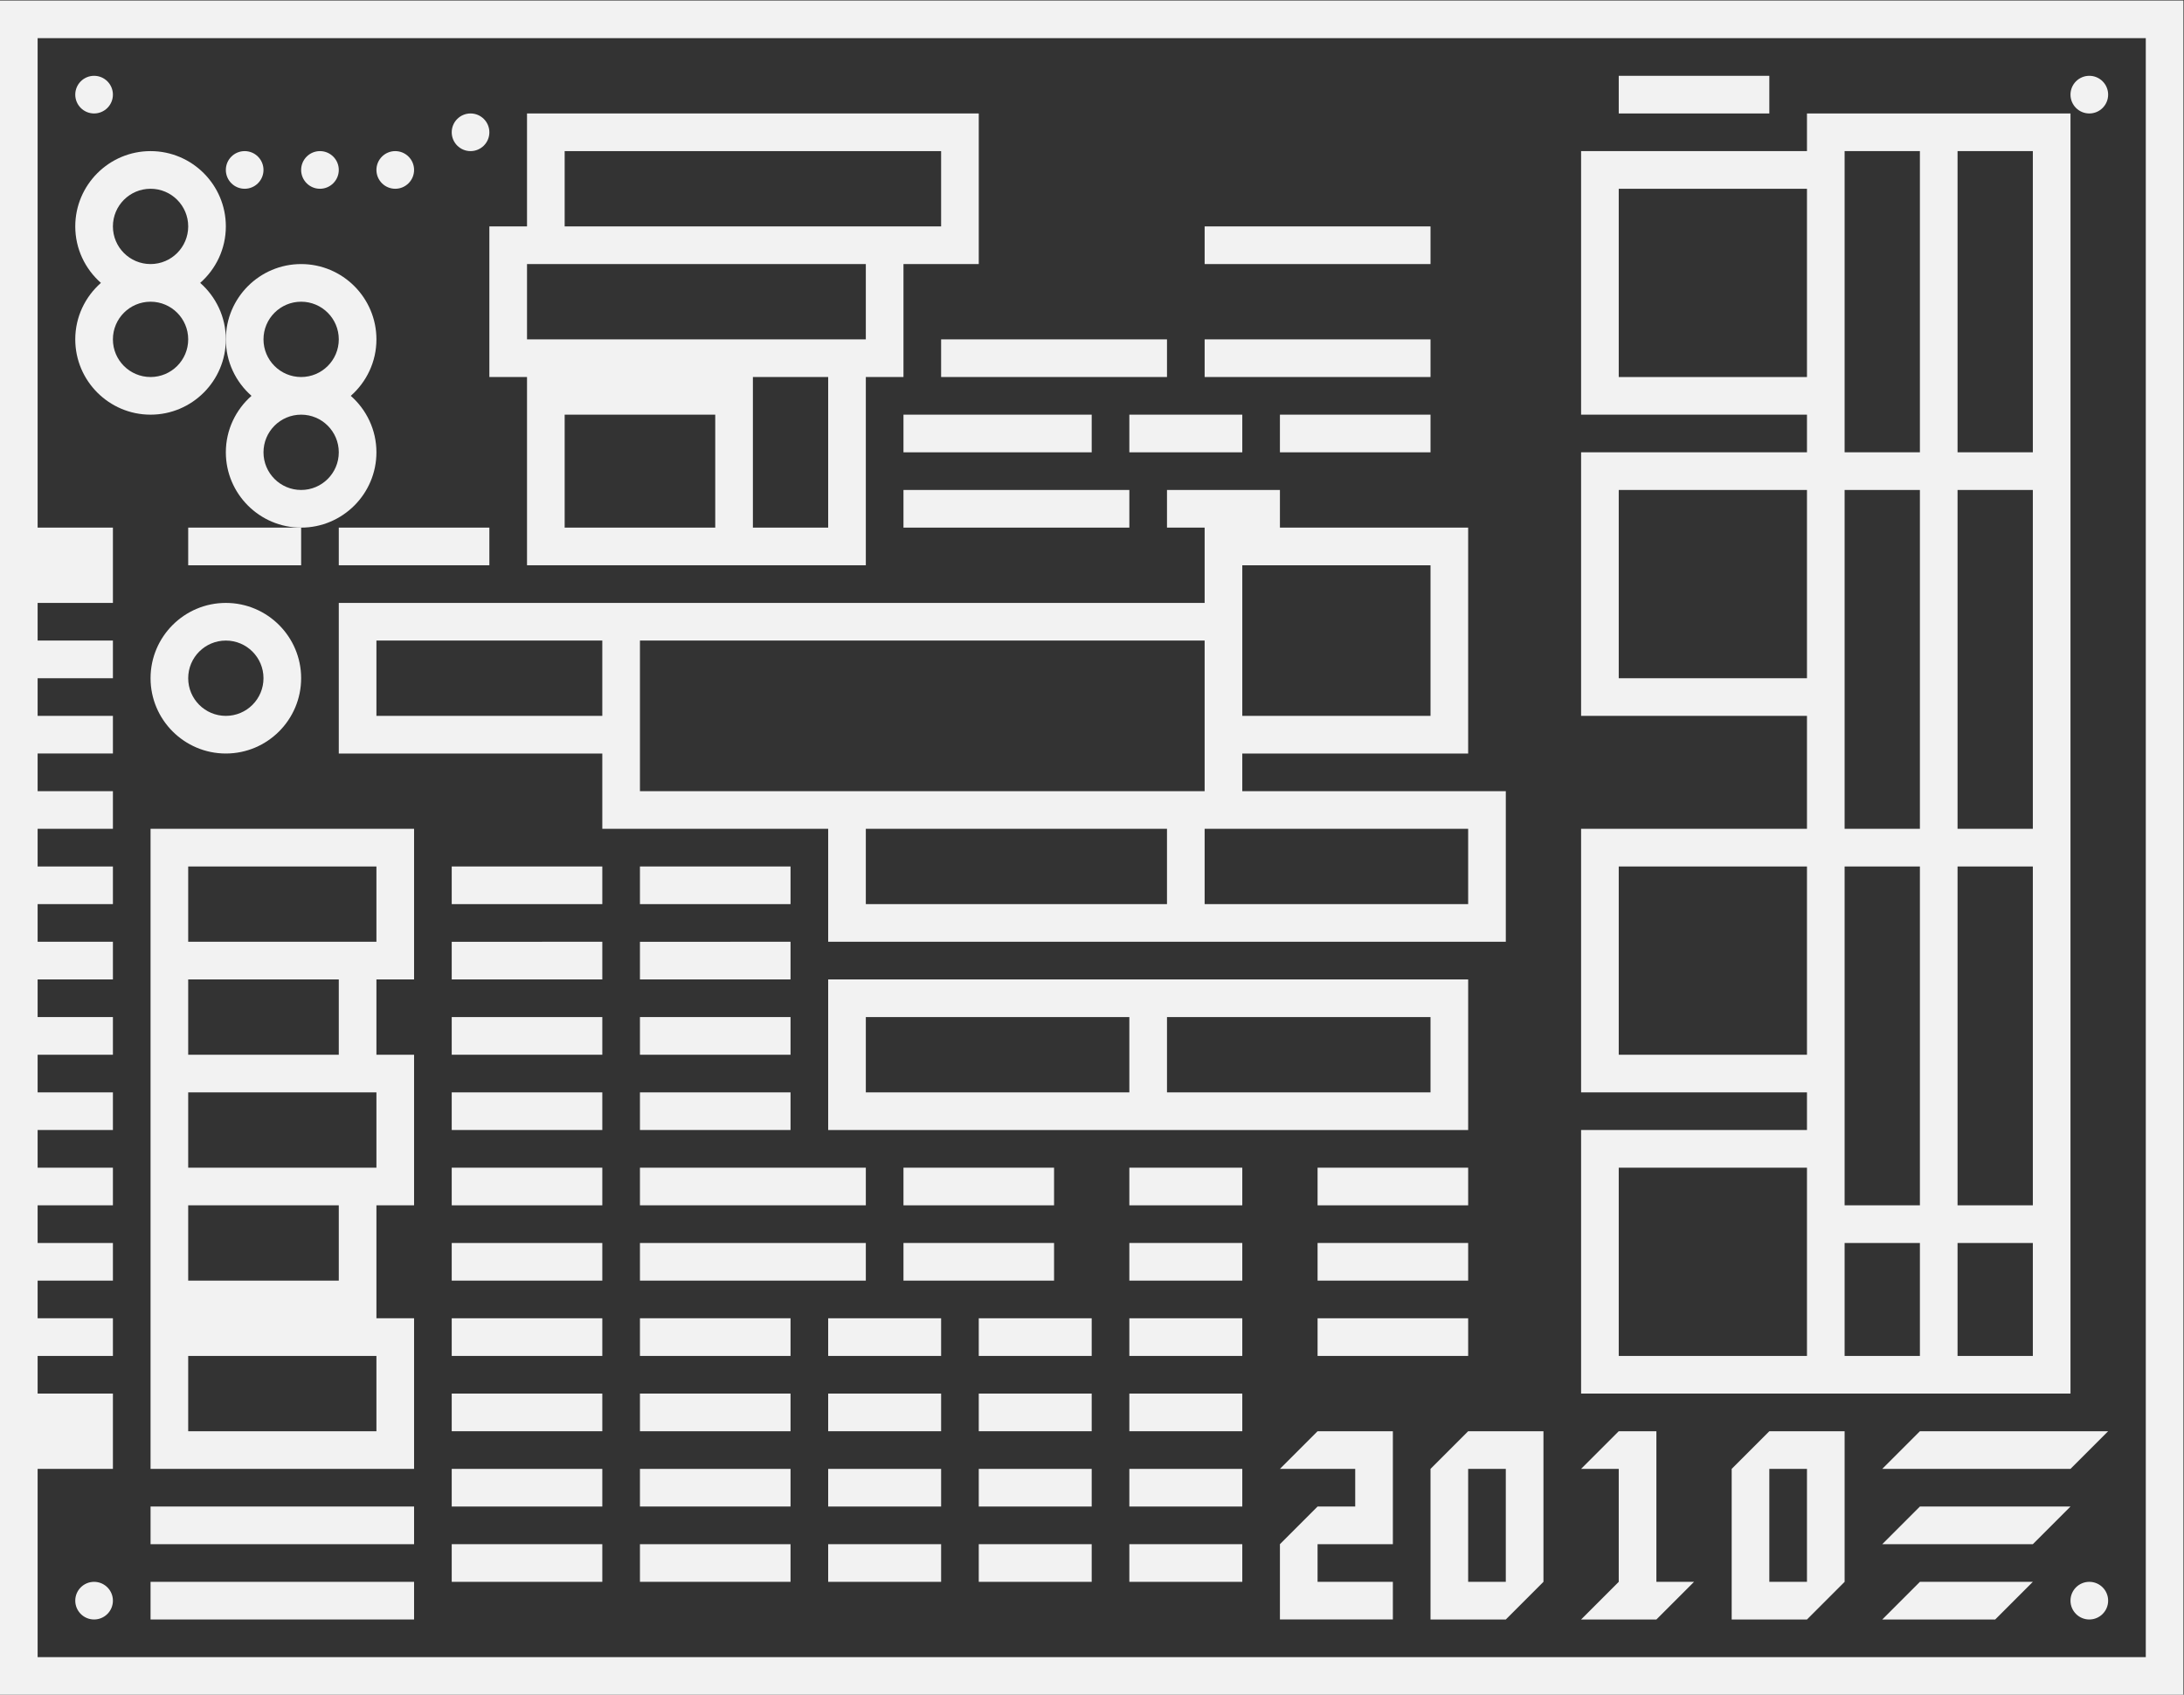 <?xml version="1.0" encoding="UTF-8" standalone="no"?>
<svg
   xmlns:dc="http://purl.org/dc/elements/1.1/"
   xmlns:cc="http://creativecommons.org/ns#"
   xmlns:rdf="http://www.w3.org/1999/02/22-rdf-syntax-ns#"
   xmlns:svg="http://www.w3.org/2000/svg"
   xmlns="http://www.w3.org/2000/svg"
   viewBox="0 0 309.333 240"
   height="240"
   width="309.333"
   xml:space="preserve"
   id="svg2"
   version="1.1"><rect x="0" y="0" width="309.333" height="240" fill="#333333" stroke="none"/><defs
     id="defs6"><clipPath
       id="clipPath22"
       clipPathUnits="userSpaceOnUse"><path
         id="path20"
         d="M 0,256 H 256 V 0 H 0 Z" /></clipPath></defs><g
     transform="matrix(1.333,0,0,-1.333,-16,288)"
     id="g10"><g
       transform="translate(240,164)"
       id="g12"><path
         id="path14"
         style="fill:#f2f2f2;fill-opacity:1;fill-rule:nonzero;stroke:none"
         d="m 0,0 v -4 -120 h -208 -8 -8 v 20 h 8 v 8 h -8 v 4 h 8 v 4 h -8 v 4 h 8 v 4 h -8 v 4 h 8 v 4 h -8 v 4 h 8 v 4 h -8 v 4 h 8 v 4 h -8 v 4 h 8 v 4 h -8 v 4 h 8 v 4 h -8 v 4 h 8 v 4 h -8 v 4 h 8 v 4 h -8 v 4 h 8 v 4 h -8 v 4 h 8 v 8 h -8 V 48 H 0 Z m 0,52 h -224 -4 v -4 -52 -4 -4 -20 -4 -60 -4 -4 -20 -4 h 4 8 8 208 4 v 4 120 4 48 4 z" /></g><g
       id="g16"><g
         clip-path="url(#clipPath22)"
         id="g18"><g
           transform="translate(22,48)"
           id="g24"><path
             id="path26"
             style="fill:#f2f2f2;fill-opacity:1;fill-rule:nonzero;stroke:none"
             d="m 0,0 c -1.104,0 -2,-0.896 -2,-2 0,-1.104 0.896,-2 2,-2 1.104,0 2,0.896 2,2 0,1.104 -0.896,2 -2,2" /></g><g
           transform="translate(22,204)"
           id="g28"><path
             id="path30"
             style="fill:#f2f2f2;fill-opacity:1;fill-rule:nonzero;stroke:none"
             d="M 0,0 C 1.104,0 2,0.896 2,2 2,3.104 1.104,4 0,4 -1.104,4 -2,3.104 -2,2 -2,0.896 -1.104,0 0,0" /></g><g
           transform="translate(234,48)"
           id="g32"><path
             id="path34"
             style="fill:#f2f2f2;fill-opacity:1;fill-rule:nonzero;stroke:none"
             d="m 0,0 c -1.104,0 -2,-0.896 -2,-2 0,-1.104 0.896,-2 2,-2 1.104,0 2,0.896 2,2 0,1.104 -0.896,2 -2,2" /></g><g
           transform="translate(234,204)"
           id="g36"><path
             id="path38"
             style="fill:#f2f2f2;fill-opacity:1;fill-rule:nonzero;stroke:none"
             d="M 0,0 C 1.104,0 2,0.896 2,2 2,3.104 1.104,4 0,4 -1.104,4 -2,3.104 -2,2 -2,0.896 -1.104,0 0,0" /></g><g
           transform="translate(68,188)"
           id="g40"><path
             id="path42"
             style="fill:#f2f2f2;fill-opacity:1;fill-rule:nonzero;stroke:none"
             d="M 0,0 H 4 36 V -8 H 32 24 20 0 Z M 4,12 H 44 V 4 H 40 36 4 Z m 28,-40 h -8 v 12 4 h 8 z m -12,0 H 4 v 12 H 20 Z M -4,0 v -8 -4 h 4 v -4 -12 -4 h 4 16 4 8 4 v 4 16 h 4 v 4 8 h 4 4 v 4 8 4 H 44 4 0 V 12 4 h -4 z" /></g><g
           transform="translate(32,180)"
           id="g44"><path
             id="path46"
             style="fill:#f2f2f2;fill-opacity:1;fill-rule:nonzero;stroke:none"
             d="m 0,0 c 0,-2.209 -1.791,-4 -4,-4 -2.209,0 -4,1.791 -4,4 0,2.209 1.791,4 4,4 2.209,0 4,-1.791 4,-4 m -8,12 c 0,2.209 1.791,4 4,4 2.209,0 4,-1.791 4,-4 C 0,9.791 -1.791,8 -4,8 -6.209,8 -8,9.791 -8,12 M -12,0 c 0,-4.411 3.589,-8 8,-8 4.411,0 8,3.589 8,8 C 4,2.39 2.941,4.533 1.274,6 2.941,7.467 4,9.61 4,12 c 0,4.411 -3.589,8 -8,8 -4.411,0 -8,-3.589 -8,-8 0,-2.39 1.059,-4.533 2.726,-6 C -10.941,4.533 -12,2.39 -12,0" /></g><g
           transform="translate(44,184)"
           id="g48"><path
             id="path50"
             style="fill:#f2f2f2;fill-opacity:1;fill-rule:nonzero;stroke:none"
             d="m 0,0 c 2.209,0 4,-1.791 4,-4 0,-2.209 -1.791,-4 -4,-4 -2.209,0 -4,1.791 -4,4 0,2.209 1.791,4 4,4 m 4,-16 c 0,-2.209 -1.791,-4 -4,-4 -2.209,0 -4,1.791 -4,4 0,2.209 1.791,4 4,4 2.209,0 4,-1.791 4,-4 m -9.274,6 C -6.941,-11.467 -8,-13.61 -8,-16 c 0,-4.411 3.589,-8 8,-8 4.411,0 8,3.589 8,8 0,2.39 -1.059,4.533 -2.726,6 C 6.941,-8.533 8,-6.39 8,-4 8,0.411 4.411,4 0,4 -4.411,4 -8,0.411 -8,-4 c 0,-2.39 1.059,-4.533 2.726,-6" /></g><g
           transform="translate(38,196)"
           id="g52"><path
             id="path54"
             style="fill:#f2f2f2;fill-opacity:1;fill-rule:nonzero;stroke:none"
             d="M 0,0 C 1.104,0 2,0.896 2,2 2,3.104 1.104,4 0,4 -1.104,4 -2,3.104 -2,2 -2,0.896 -1.104,0 0,0" /></g><g
           transform="translate(46,196)"
           id="g56"><path
             id="path58"
             style="fill:#f2f2f2;fill-opacity:1;fill-rule:nonzero;stroke:none"
             d="M 0,0 C 1.104,0 2,0.896 2,2 2,3.104 1.104,4 0,4 -1.104,4 -2,3.104 -2,2 -2,0.896 -1.104,0 0,0" /></g><g
           transform="translate(54,196)"
           id="g60"><path
             id="path62"
             style="fill:#f2f2f2;fill-opacity:1;fill-rule:nonzero;stroke:none"
             d="M 0,0 C 1.104,0 2,0.896 2,2 2,3.104 1.104,4 0,4 -1.104,4 -2,3.104 -2,2 -2,0.896 -1.104,0 0,0" /></g><g
           transform="translate(62,200)"
           id="g64"><path
             id="path66"
             style="fill:#f2f2f2;fill-opacity:1;fill-rule:nonzero;stroke:none"
             d="M 0,0 C 1.104,0 2,0.896 2,2 2,3.104 1.104,4 0,4 -1.104,4 -2,3.104 -2,2 -2,0.896 -1.104,0 0,0" /></g><path
           id="path68"
           style="fill:#f2f2f2;fill-opacity:1;fill-rule:nonzero;stroke:none"
           d="m 164,192 h -24 v -4 h 24 z" /><path
           id="path70"
           style="fill:#f2f2f2;fill-opacity:1;fill-rule:nonzero;stroke:none"
           d="m 164,180 h -24 v -4 h 24 z" /><path
           id="path72"
           style="fill:#f2f2f2;fill-opacity:1;fill-rule:nonzero;stroke:none"
           d="m 112,176 h 24 v 4 h -24 z" /><path
           id="path74"
           style="fill:#f2f2f2;fill-opacity:1;fill-rule:nonzero;stroke:none"
           d="m 108,168 h 20 v 4 h -20 z" /><path
           id="path76"
           style="fill:#f2f2f2;fill-opacity:1;fill-rule:nonzero;stroke:none"
           d="m 144,172 h -12 v -4 h 12 z" /><path
           id="path78"
           style="fill:#f2f2f2;fill-opacity:1;fill-rule:nonzero;stroke:none"
           d="m 164,172 h -16 v -4 h 16 z" /><path
           id="path80"
           style="fill:#f2f2f2;fill-opacity:1;fill-rule:nonzero;stroke:none"
           d="m 108,160 h 24 v 4 h -24 z" /><path
           id="path82"
           style="fill:#f2f2f2;fill-opacity:1;fill-rule:nonzero;stroke:none"
           d="M 64,160 H 48 v -4 h 16 z" /><path
           id="path84"
           style="fill:#f2f2f2;fill-opacity:1;fill-rule:nonzero;stroke:none"
           d="m 32,156 h 12 v 4 H 32 Z" /><g
           transform="translate(184,92)"
           id="g86"><path
             id="path88"
             style="fill:#f2f2f2;fill-opacity:1;fill-rule:nonzero;stroke:none"
             d="M 0,0 H 20 V -4 -8 -20 H 0 Z m 24,8 v 4 20 h 8 V -4 H 24 V 0 4 Z M 0,32 H 20 V 12 H 0 Z m 24,16 v 4 20 h 8 V 36 H 24 Z M 0,72 H 20 V 52 H 0 Z m 24,8 v 4 20 4 h 8 V 76 H 24 Z M 0,104 H 20 V 84 H 0 Z m 36,4 h 8 V 76 h -8 z m 8,-72 h -8 v 36 h 8 z m 0,-40 h -8 v 36 h 8 z m 0,-16 h -8 v 12 h 8 z m -12,0 h -8 v 12 h 8 z m -12,-4 h 4 8 4 8 4 v 4 12 4 36 4 36 4 32 4 h -4 -8 -4 -8 -4 v -4 H 0 -4 V 104 84 80 H 0 20 V 76 H 0 -4 V 72 52 48 H 0 20 V 36 H 0 -4 V 32 12 8 H 0 20 V 4 H 0 -4 v -4 -20 -4 h 4 z" /></g><path
           id="path90"
           style="fill:#f2f2f2;fill-opacity:1;fill-rule:nonzero;stroke:none"
           d="m 164,100 h -28 v 8 h 28 z m -32,0 h -28 v 8 h 28 z m 36,0 v 8 4 h -4 -28 -4 -28 -4 v -4 -8 -4 h 4 28 4 28 4 z" /><path
           id="path92"
           style="fill:#f2f2f2;fill-opacity:1;fill-rule:nonzero;stroke:none"
           d="m 200,208 h -16 v -4 h 16 z" /><g
           transform="translate(52,116)"
           id="g94"><path
             id="path96"
             style="fill:#f2f2f2;fill-opacity:1;fill-rule:nonzero;stroke:none"
             d="M 0,0 H -4 -20 V 8 H 0 Z m -4,-12 h -16 v 8 h 16 z m 4,-12 h -4 -16 v 8 h 16 4 z m -4,-12 h -16 v 8 h 16 z m 4,-16 h -20 v 8 H 0 Z m -20,64 h -4 v -4 -8 -4 -8 -4 -8 -4 -8 -4 -4 -8 -4 h 4 20 4 v 4 8 4 H 0 v 4 8 h 4 v 4 8 4 H 0 v 8 h 4 v 4 8 4 H 0 Z" /></g><path
           id="path98"
           style="fill:#f2f2f2;fill-opacity:1;fill-rule:nonzero;stroke:none"
           d="m 28,52 h 28 v 4 H 28 Z" /><path
           id="path100"
           style="fill:#f2f2f2;fill-opacity:1;fill-rule:nonzero;stroke:none"
           d="m 28,44 h 28 v 4 H 28 Z" /><path
           id="path102"
           style="fill:#f2f2f2;fill-opacity:1;fill-rule:nonzero;stroke:none"
           d="m 60,120 h 16 v 4 H 60 Z" /><path
           id="path104"
           style="fill:#f2f2f2;fill-opacity:1;fill-rule:nonzero;stroke:none"
           d="M 96,124 H 80 v -4 h 16 z" /><path
           id="path106"
           style="fill:#f2f2f2;fill-opacity:1;fill-rule:nonzero;stroke:none"
           d="m 60,112 h 16 v 4 H 60 Z" /><path
           id="path108"
           style="fill:#f2f2f2;fill-opacity:1;fill-rule:nonzero;stroke:none"
           d="m 80,112 h 16 v 4 H 80 Z" /><path
           id="path110"
           style="fill:#f2f2f2;fill-opacity:1;fill-rule:nonzero;stroke:none"
           d="m 60,104 h 16 v 4 H 60 Z" /><path
           id="path112"
           style="fill:#f2f2f2;fill-opacity:1;fill-rule:nonzero;stroke:none"
           d="m 80,104 h 16 v 4 H 80 Z" /><path
           id="path114"
           style="fill:#f2f2f2;fill-opacity:1;fill-rule:nonzero;stroke:none"
           d="m 60,96 h 16 v 4 H 60 Z" /><path
           id="path116"
           style="fill:#f2f2f2;fill-opacity:1;fill-rule:nonzero;stroke:none"
           d="m 80,96 h 16 v 4 H 80 Z" /><path
           id="path118"
           style="fill:#f2f2f2;fill-opacity:1;fill-rule:nonzero;stroke:none"
           d="m 60,88 h 16 v 4 H 60 Z" /><path
           id="path120"
           style="fill:#f2f2f2;fill-opacity:1;fill-rule:nonzero;stroke:none"
           d="m 80,88 h 24 v 4 H 80 Z" /><path
           id="path122"
           style="fill:#f2f2f2;fill-opacity:1;fill-rule:nonzero;stroke:none"
           d="m 60,80 h 16 v 4 H 60 Z" /><path
           id="path124"
           style="fill:#f2f2f2;fill-opacity:1;fill-rule:nonzero;stroke:none"
           d="m 60,72 h 16 v 4 H 60 Z" /><path
           id="path126"
           style="fill:#f2f2f2;fill-opacity:1;fill-rule:nonzero;stroke:none"
           d="m 60,64 h 16 v 4 H 60 Z" /><path
           id="path128"
           style="fill:#f2f2f2;fill-opacity:1;fill-rule:nonzero;stroke:none"
           d="m 60,56 h 16 v 4 H 60 Z" /><path
           id="path130"
           style="fill:#f2f2f2;fill-opacity:1;fill-rule:nonzero;stroke:none"
           d="m 60,48 h 16 v 4 H 60 Z" /><path
           id="path132"
           style="fill:#f2f2f2;fill-opacity:1;fill-rule:nonzero;stroke:none"
           d="m 80,72 h 16 v 4 H 80 Z" /><path
           id="path134"
           style="fill:#f2f2f2;fill-opacity:1;fill-rule:nonzero;stroke:none"
           d="m 80,64 h 16 v 4 H 80 Z" /><path
           id="path136"
           style="fill:#f2f2f2;fill-opacity:1;fill-rule:nonzero;stroke:none"
           d="m 80,56 h 16 v 4 H 80 Z" /><path
           id="path138"
           style="fill:#f2f2f2;fill-opacity:1;fill-rule:nonzero;stroke:none"
           d="m 80,48 h 16 v 4 H 80 Z" /><path
           id="path140"
           style="fill:#f2f2f2;fill-opacity:1;fill-rule:nonzero;stroke:none"
           d="m 100,72 h 12 v 4 h -12 z" /><path
           id="path142"
           style="fill:#f2f2f2;fill-opacity:1;fill-rule:nonzero;stroke:none"
           d="m 100,64 h 12 v 4 h -12 z" /><path
           id="path144"
           style="fill:#f2f2f2;fill-opacity:1;fill-rule:nonzero;stroke:none"
           d="m 100,56 h 12 v 4 h -12 z" /><path
           id="path146"
           style="fill:#f2f2f2;fill-opacity:1;fill-rule:nonzero;stroke:none"
           d="m 100,48 h 12 v 4 h -12 z" /><path
           id="path148"
           style="fill:#f2f2f2;fill-opacity:1;fill-rule:nonzero;stroke:none"
           d="m 116,72 h 12 v 4 h -12 z" /><path
           id="path150"
           style="fill:#f2f2f2;fill-opacity:1;fill-rule:nonzero;stroke:none"
           d="m 116,64 h 12 v 4 h -12 z" /><path
           id="path152"
           style="fill:#f2f2f2;fill-opacity:1;fill-rule:nonzero;stroke:none"
           d="m 116,56 h 12 v 4 h -12 z" /><path
           id="path154"
           style="fill:#f2f2f2;fill-opacity:1;fill-rule:nonzero;stroke:none"
           d="m 116,48 h 12 v 4 h -12 z" /><path
           id="path156"
           style="fill:#f2f2f2;fill-opacity:1;fill-rule:nonzero;stroke:none"
           d="m 80,80 h 24 v 4 H 80 Z" /><path
           id="path158"
           style="fill:#f2f2f2;fill-opacity:1;fill-rule:nonzero;stroke:none"
           d="m 124,92 h -16 v -4 h 16 z" /><path
           id="path160"
           style="fill:#f2f2f2;fill-opacity:1;fill-rule:nonzero;stroke:none"
           d="m 108,80 h 16 v 4 h -16 z" /><path
           id="path162"
           style="fill:#f2f2f2;fill-opacity:1;fill-rule:nonzero;stroke:none"
           d="m 144,92 h -12 v -4 h 12 z" /><path
           id="path164"
           style="fill:#f2f2f2;fill-opacity:1;fill-rule:nonzero;stroke:none"
           d="m 132,80 h 12 v 4 h -12 z" /><path
           id="path166"
           style="fill:#f2f2f2;fill-opacity:1;fill-rule:nonzero;stroke:none"
           d="m 132,72 h 12 v 4 h -12 z" /><path
           id="path168"
           style="fill:#f2f2f2;fill-opacity:1;fill-rule:nonzero;stroke:none"
           d="m 132,64 h 12 v 4 h -12 z" /><path
           id="path170"
           style="fill:#f2f2f2;fill-opacity:1;fill-rule:nonzero;stroke:none"
           d="m 132,56 h 12 v 4 h -12 z" /><path
           id="path172"
           style="fill:#f2f2f2;fill-opacity:1;fill-rule:nonzero;stroke:none"
           d="m 132,48 h 12 v 4 h -12 z" /><path
           id="path174"
           style="fill:#f2f2f2;fill-opacity:1;fill-rule:nonzero;stroke:none"
           d="m 152,88 h 16 v 4 h -16 z" /><path
           id="path176"
           style="fill:#f2f2f2;fill-opacity:1;fill-rule:nonzero;stroke:none"
           d="m 152,80 h 16 v 4 h -16 z" /><path
           id="path178"
           style="fill:#f2f2f2;fill-opacity:1;fill-rule:nonzero;stroke:none"
           d="m 152,72 h 16 v 4 h -16 z" /><g
           transform="translate(32,144)"
           id="g180"><path
             id="path182"
             style="fill:#f2f2f2;fill-opacity:1;fill-rule:nonzero;stroke:none"
             d="M 0,0 C 0,2.209 1.791,4 4,4 6.209,4 8,2.209 8,0 8,-2.209 6.209,-4 4,-4 1.791,-4 0,-2.209 0,0 M 12,0 C 12,4.411 8.411,8 4,8 -0.411,8 -4,4.411 -4,0 c 0,-4.411 3.589,-8 8,-8 4.411,0 8,3.589 8,8" /></g><g
           transform="translate(140,132)"
           id="g184"><path
             id="path186"
             style="fill:#f2f2f2;fill-opacity:1;fill-rule:nonzero;stroke:none"
             d="m 0,0 h -4 -32 -4 -20 v 4 4 8 H 0 V 8 4 Z m 28,-4 v -8 H 0 v 8 h 4 z m -32,-8 h -32 v 8 h 32 z m -84,28 h 24 V 8 H -88 Z M 4,24 H 24 V 8 H 4 v 8 4 z M 24,4 h 4 v 4 16 4 H 24 8 v 4 H -4 v -4 h 4 v -4 -4 h -60 -4 -24 -4 V 16 8 4 h 4 24 V 0 -4 h 4 20 v -8 -4 h 4 32 4 28 4 v 4 8 4 H 28 4 v 4 z" /></g><g
           transform="translate(148,60)"
           id="g188"><path
             id="path190"
             style="fill:#f2f2f2;fill-opacity:1;fill-rule:nonzero;stroke:none"
             d="M 0,0 H 8 V -4 H 4 L 0,-8 v -8 h 4 8 v 4 H 4 v 4 h 4 4 V 0 4 H 4 Z" /></g><path
           id="path192"
           style="fill:#f2f2f2;fill-opacity:1;fill-rule:nonzero;stroke:none"
           d="m 200,60 h 4 V 48 h -4 z m 0,4 -4,-4 V 44 h 4 4 l 4,4 v 16 h -4 z" /><path
           id="path194"
           style="fill:#f2f2f2;fill-opacity:1;fill-rule:nonzero;stroke:none"
           d="m 168,60 h 4 V 48 h -4 z m 0,4 -4,-4 V 44 h 4 4 l 4,4 v 16 h -4 z" /><g
           transform="translate(188,48)"
           id="g196"><path
             id="path198"
             style="fill:#f2f2f2;fill-opacity:1;fill-rule:nonzero;stroke:none"
             d="m 0,0 v 16 h -4 l -4,-4 h 4 V 0 l -4,-4 h 4 4 l 4,4 z" /></g><g
           transform="translate(232,60)"
           id="g200"><path
             id="path202"
             style="fill:#f2f2f2;fill-opacity:1;fill-rule:nonzero;stroke:none"
             d="m 0,0 h -20 l 4,4 H 4 Z" /></g><g
           transform="translate(228,52)"
           id="g204"><path
             id="path206"
             style="fill:#f2f2f2;fill-opacity:1;fill-rule:nonzero;stroke:none"
             d="m 0,0 h -16 l 4,4 H 4 Z" /></g><g
           transform="translate(224,44)"
           id="g208"><path
             id="path210"
             style="fill:#f2f2f2;fill-opacity:1;fill-rule:nonzero;stroke:none"
             d="m 0,0 h -12 l 4,4 H 4 Z" /></g></g></g></g></svg>